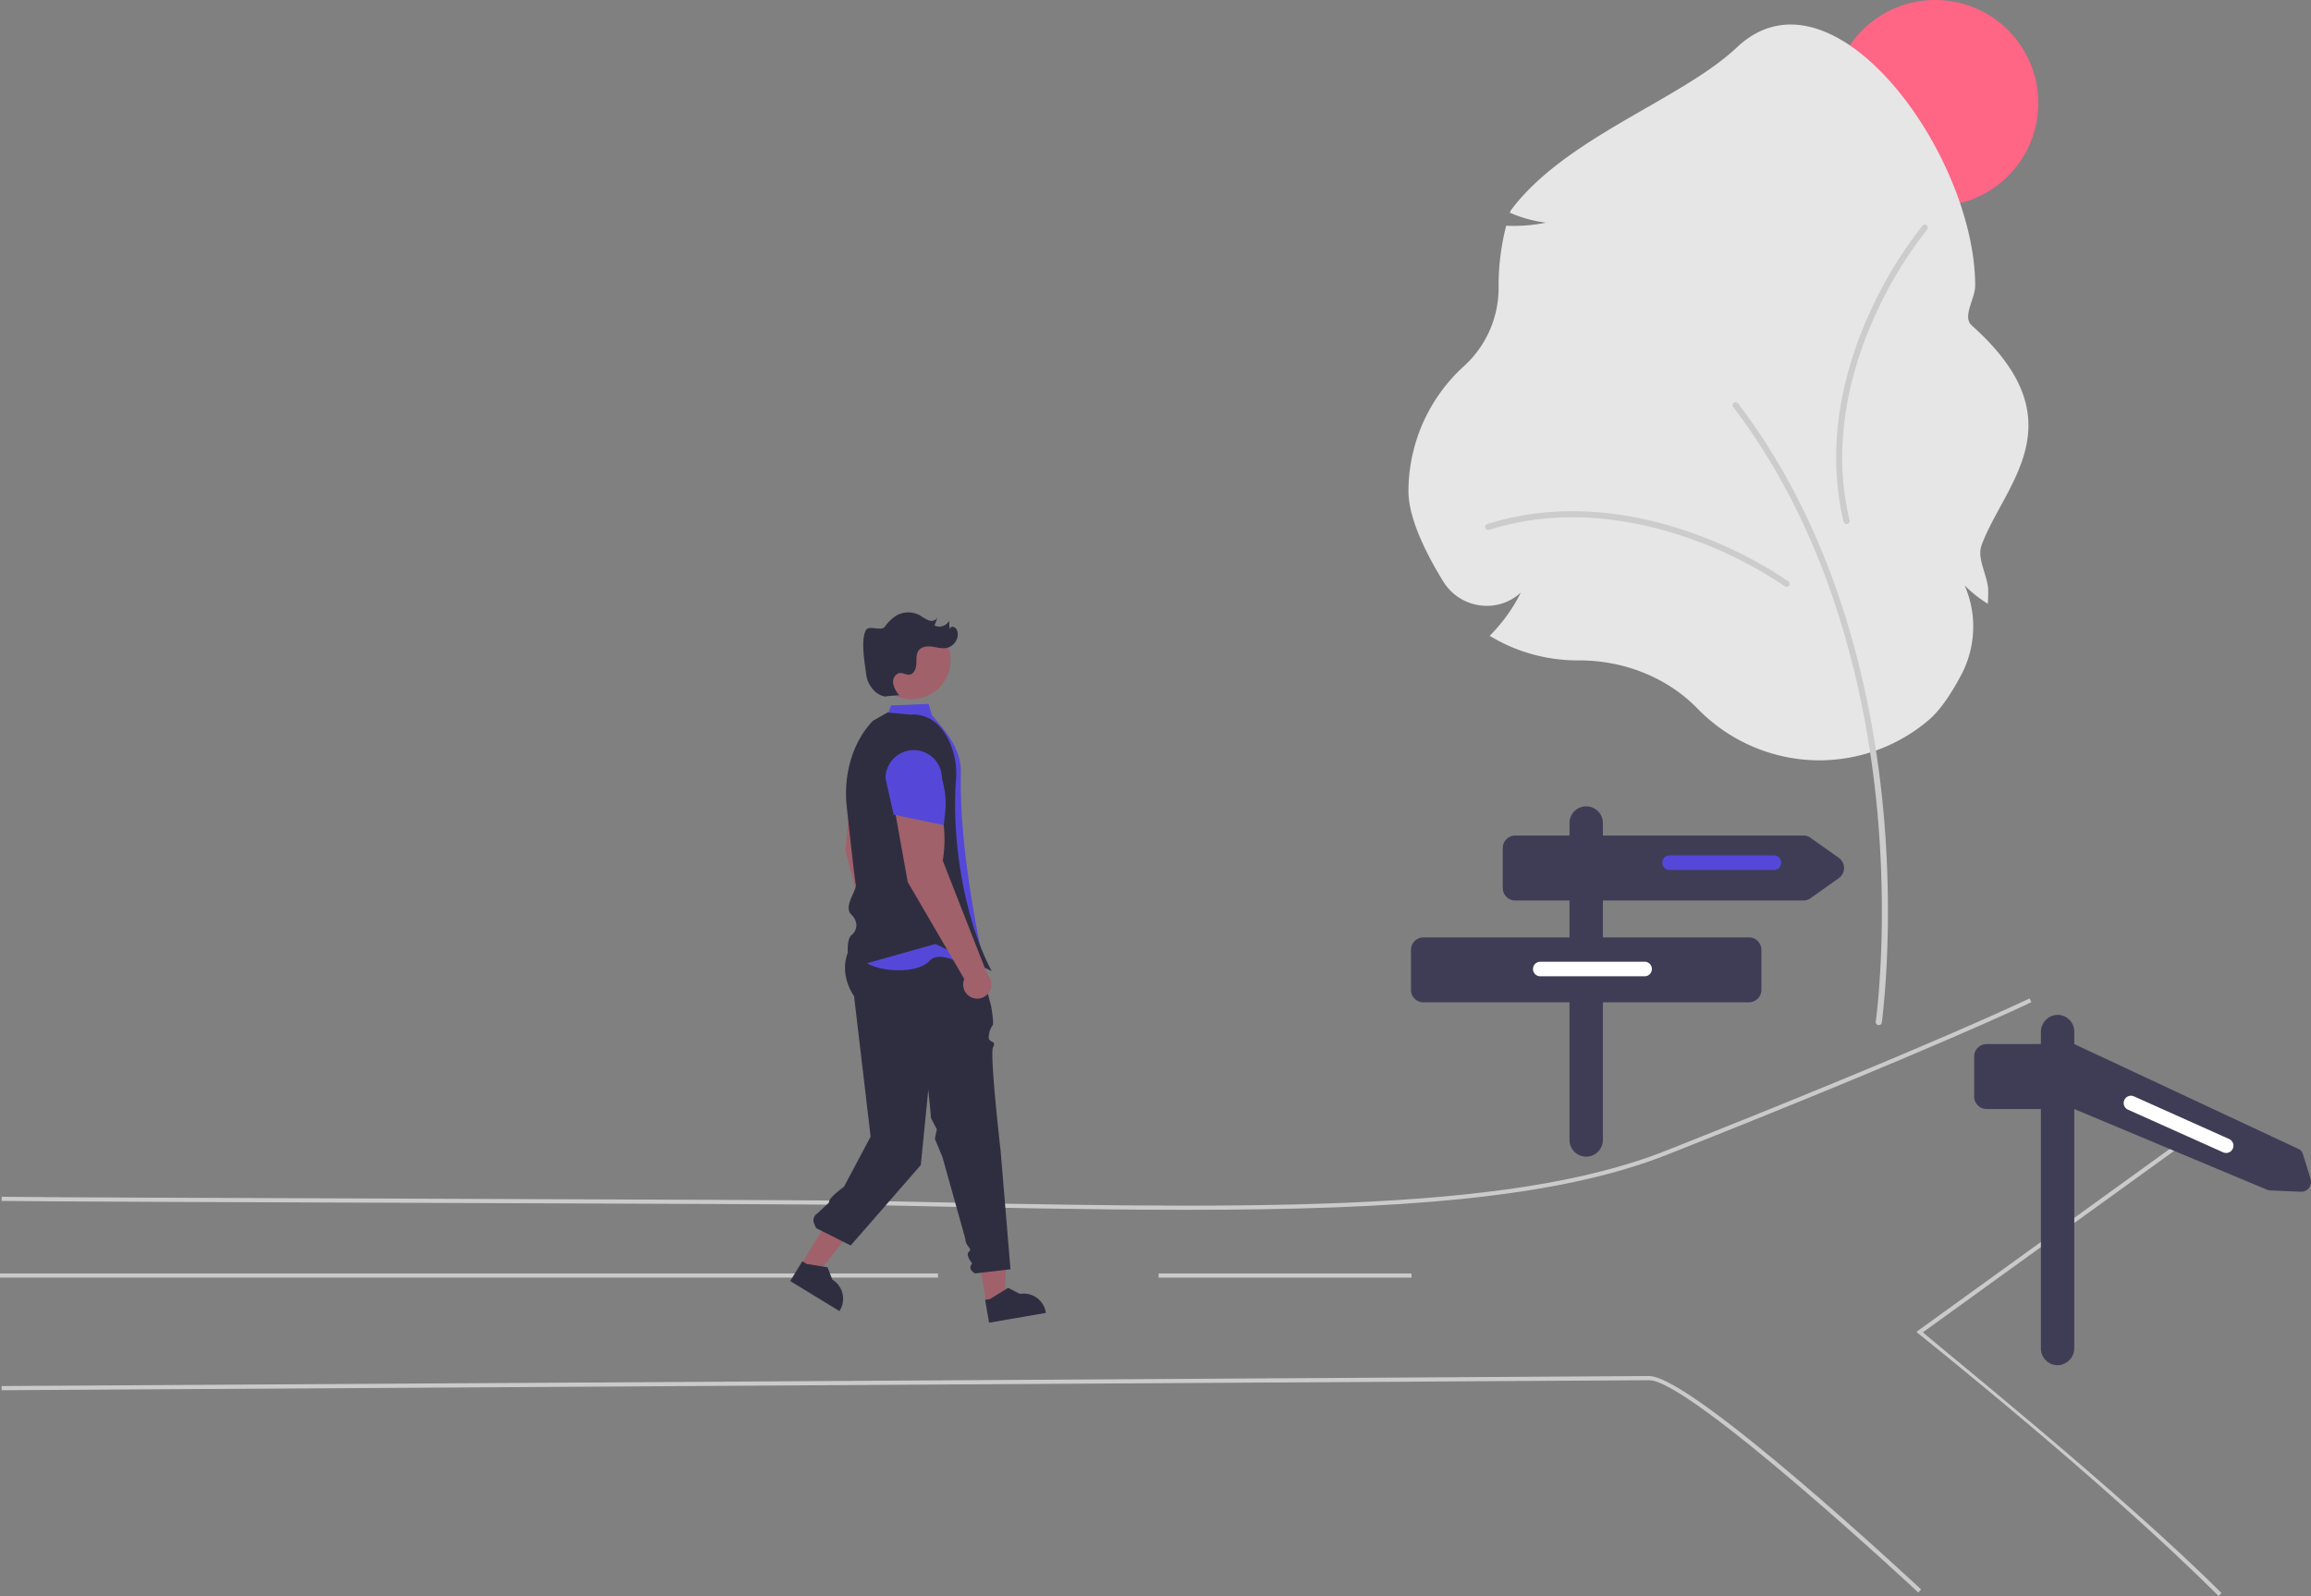 <svg xmlns="http://www.w3.org/2000/svg" width="760.46" height="525.329" viewBox="0 0 760.46 525.329">
  <rect x="0" y="0" width="760.46" height="525.329" fill="#808080" stroke="none"/>
  <g id="undraw_road_sign_re_3kc3" transform="translate(230.562)">
    <ellipse id="Ellipse_19" data-name="Ellipse 19" cx="33.929" cy="33.929" rx="33.929" ry="33.929" transform="translate(372.303 0)" fill="#ff6584"/>
    <path id="Path_98" data-name="Path 98" d="M474.422,322.48a55.635,55.635,0,0,0,36.158-13.352c3.361-2.877,6.943-7.88,10.645-14.867a34,34,0,0,0,1.078-29.353,39.009,39.009,0,0,0,6.443,5.285l1.178.784.068-1.412c.045-.919.067-1.834.067-2.721,0-5.227-3.954-10.531-2.13-15.363,7.685-20.364,32.059-40.6-3.267-72.118-3.268-2.915,1.1-8.744,1.1-13.155,0-43.229-46.97-108.075-78.413-78.4-18.354,17.323-56.592,29.629-74.446,53.725l-.236.714.7.282a42.02,42.02,0,0,0,11.165,2.97,53.238,53.238,0,0,1-12.449,1.043l-.648-.023-.158.629a78.761,78.761,0,0,0-2.338,19.058l0,.694a34.725,34.725,0,0,1-11.471,25.892,55.764,55.764,0,0,0-18.193,41.148c0,9.164,6.229,21.194,11.454,29.672a16.778,16.778,0,0,0,12.317,7.89,16.385,16.385,0,0,0,13.224-4.272,54.183,54.183,0,0,1-9.556,13.529L366,281.5l.885.516a55.6,55.6,0,0,0,28.026,7.569l.577,0c14.95,0,29.141,5.792,38.933,15.891a56.058,56.058,0,0,0,40,17.011Z" transform="translate(-106.37 -72.216)" fill="#e6e6e6"/>
    <path id="Path_99" data-name="Path 99" d="M454.739,466.432a1,1,0,0,0,.989-.86c.043-.3,4.206-30.329.467-70.239-3.454-36.859-14.544-89.949-47.767-133.55A1,1,0,1,0,406.836,263c32.936,43.225,43.937,95.925,47.367,132.524,3.718,39.679-.413,69.475-.456,69.771a1,1,0,0,0,.992,1.142Z" transform="translate(-67.067 -129.015)" fill="#ccc"/>
    <path id="Path_100" data-name="Path 100" d="M552.947,338.582a1,1,0,0,0,.589-1.81,137.908,137.908,0,0,0-30.445-15.5c-16.8-6.149-42.339-11.724-68.634-3.355a1,1,0,1,0,.607,1.907c25.756-8.2,50.836-2.714,67.339,3.328A135.646,135.646,0,0,1,552.36,338.39,1,1,0,0,0,552.947,338.582Z" transform="translate(-195.61 -145.414)" fill="#ccc"/>
    <path id="Path_101" data-name="Path 101" d="M417.669,177.3a1,1,0,0,0-1.763-.718,137.907,137.907,0,0,0-17.65,29.249c-7.343,16.31-14.743,41.385-8.289,68.214a1,1,0,0,0,1.945-.468c-6.321-26.28.954-50.9,8.169-66.925a135.638,135.638,0,0,1,17.355-28.781,1,1,0,0,0,.233-.572Z" transform="translate(-13.851 -102.303)" fill="#ccc"/>
    <path id="Path_102" data-name="Path 102" d="M497.6,616.905c68.821,0,121.645-3.622,158.309-18.147,89.3-35.375,119.578-50.066,119.873-50.21l-.6-1.233c-.295.144-30.54,14.818-119.776,50.167-52.93,20.969-140.018,19.1-260.555,16.509-22.619-.485-262.059-.988-286.968-1.388l-.021,1.373c24.905.4,264.343.9,286.961,1.388C432.314,616.169,466.583,616.905,497.6,616.905Z" transform="translate(-337.892 -218.69)" fill="#cacaca"/>
    <path id="Path_103" data-name="Path 103" d="M346.109,761.3l.971-.971c-33.344-33.344-95.528-83.142-98.251-85.84l98.251-70.97-.8-1.113-99.564,71.92.577.57C247.4,675,308.115,723.3,346.109,761.3Z" transform="translate(153.371 -235.967)" fill="#cacaca"/>
    <path id="Path_104" data-name="Path 104" d="M789.429,799.65l.936-1c-3.076-2.87-75.424-70.24-89.522-70.24H700.8l-542.081,3.3.013,1.373,542.082-3.3h.04C714.4,729.779,788.68,798.951,789.429,799.65Z" transform="translate(-388.757 -275.486)" fill="#cacaca"/>
    <path id="Path_121" data-name="Path 121" d="M-240,0H68.667V1.373H-240Z" transform="translate(9.438 419.156)" fill="#cacaca"/>
    <rect id="Rectangle_41" data-name="Rectangle 41" width="83.223" height="1.373" transform="translate(150.687 419.156)" fill="#cacaca"/>
    <path id="Path_105" data-name="Path 105" d="M431.8,498.347h48.046V486.209H462a4.118,4.118,0,0,1-4.118-4.118V468.941A4.118,4.118,0,0,1,462,464.823h17.846V460.7a5.491,5.491,0,0,1,10.982,0v4.118h65.954a4.119,4.119,0,0,1,2.38.757l9.284,6.575a4.118,4.118,0,0,1,0,6.722l-9.284,6.575a4.118,4.118,0,0,1-2.38.757H490.825v12.138h48.046a4.118,4.118,0,0,1,4.118,4.118v13.149a4.118,4.118,0,0,1-4.118,4.118H490.825v45.3a5.491,5.491,0,0,1-10.982,0v-45.3H431.8a4.118,4.118,0,0,1-4.118-4.118V502.465a4.118,4.118,0,0,1,4.118-4.118Z" transform="translate(-193.942 -189.804)" fill="#3f3d56"/>
    <path id="Path_106" data-name="Path 106" d="M460.2,483.519h34.318a2.4,2.4,0,0,0,0-4.8H460.2a2.4,2.4,0,0,0,0,4.8Z" transform="translate(-141.353 -197.175)" fill="#5548d9"/>
    <path id="Path_107" data-name="Path 107" d="M522.2,534.519h34.318a2.4,2.4,0,0,0,0-4.8H522.2a2.4,2.4,0,0,0,0,4.8Z" transform="translate(-245.908 -213.17)" fill="#fff"/>
    <path id="Path_108" data-name="Path 108" d="M225.771,598.347V586.209H207.925a4.118,4.118,0,0,1-4.118-4.118V568.941a4.118,4.118,0,0,1,4.118-4.118h17.846v-3.93a5.616,5.616,0,0,1,5.125-5.667,5.491,5.491,0,0,1,5.856,5.479v4.118l73.859,34.558a2.438,2.438,0,0,1,1.286,1.449c.582,1.772,1.8,5.554,2.635,8.537a3.2,3.2,0,0,1-3.191,4.055c-4.76-.146-7.892-.368-10.065-.428a3.182,3.182,0,0,1-1.215-.278l-63.309-26.506v78.636a5.616,5.616,0,0,1-5.125,5.667,5.491,5.491,0,0,1-5.856-5.479V598.347Z" transform="translate(215.249 -221.167)" fill="#3f3d56"/>
    <path id="Path_109" data-name="Path 109" d="M242.4,598.581l31.316,14.038a2.4,2.4,0,0,0,1.965-4.384L244.369,594.2a2.4,2.4,0,1,0-1.965,4.384Z" transform="translate(227.277 -233.328)" fill="#fff"/>
    <path id="Path_110" data-name="Path 110" d="M882.86,437.75,897.17,439.2a42.4,42.4,0,0,1-3.718,21.454l4.294,40h-.064a4.644,4.644,0,1,1-7.658-.558l-9.544-35.687Z" transform="translate(-832.857 -184.327)" fill="#a0616a"/>
    <path id="Path_111" data-name="Path 111" d="M629.368,614.292l6.08-1.048.6-18.355-10.718-4.053Z" transform="translate(-535.347 -185.305)" fill="#a0616a"/>
    <path id="Path_112" data-name="Path 112" d="M811.626,697.584l18.7-3.222-.041-.236a7.386,7.386,0,0,0-8.532-6.025h0l-3.862-2-5.927,3.69-1.632.281Z" transform="translate(-716.727 -262.217)" fill="#2f2e41"/>
    <path id="Path_113" data-name="Path 113" d="M694.542,597.213l5.266,3.216,14.912-18.782-7.773-4.746Z" transform="translate(-661.53 -180.934)" fill="#a0616a"/>
    <path id="Path_114" data-name="Path 114" d="M907.545,679.887l16.195,9.89.125-.2a7.386,7.386,0,0,0-2.454-10.153h0l-1.587-4.051-6.89-1.126-1.414-.863Z" transform="translate(-878.074 -258.228)" fill="#2f2e41"/>
    <path id="Path_115" data-name="Path 115" d="M882.124,525.814l3.649,13.865s1,5.746.48,6.262a6.928,6.928,0,0,0-1.264,4.271c.232,1.406,2.593.833,1.412,2.926s2.468,33.941,2.468,33.941l3.268,39.161-11.668,1.373c-1.675-.981-1.921-2.1-.932-3.328,0,0-2.393-2.76-1.074-3.834s-1.064-1.523-1.194-4.264l-7.532-26.893-2.492-6.012.652-3.136-1.894-3.6-.91-9.444-2.469,24.82L839.563,618.4l-11.354-5.677-.666-1.451a2.7,2.7,0,0,1,1.029-3.415h0l3.852-3.583c-.33-1.476,4.91-5.177,4.91-5.177l8.774-16.515-5.448-46.259s-8.236-10.982,2.675-20.919C847.8,511.335,882.124,525.814,882.124,525.814Z" transform="translate(-790.183 -208.456)" fill="#2f2e41"/>
    <path id="Path_116" data-name="Path 116" d="M846.574,473.535c-1.934-2.875-6.579,1.254-5.031-3.907s5.466-6.12,1.959-11.06l-5.055-24.62h0a22.651,22.651,0,0,1,5.564-16.071l7.277-8.328,1.093-2.954,12.386-.516,1.032,3.613c3.7,4.607,9.756,10.524,9.575,19.226-.349,16.746,2.263,39.028,8.7,68.015,0,0-14.385-11.232-18.908-6.366s-18.149,3.544-21.554.153a20.164,20.164,0,0,1-4.645-8.258S848.508,476.41,846.574,473.535Z" transform="translate(-789.747 -174.394)" fill="#5548d9"/>
    <path id="Path_117" data-name="Path 117" d="M837.482,494.363l28.24-7.962,18.532,8.923c-8.3-15.439-13.346-41.146-11.751-62.984a25.181,25.181,0,0,0-2.633-13.449c-2.548-4.9-6.532-8.368-12.384-7.99l-7.55-.686-4.8,2.745c-6.952,7.283-9.687,18.149-8.6,28.16,1.194,11.049,2.68,24.471,2.98,25.67.176.7-.38,1.941-.969,3.25-.993,2.209-2.229,4.958-.512,6.676a5,5,0,0,1,1.684,3.663,4.48,4.48,0,0,1-1.671,3.185c-2.194,1.9-.667,10.211-.6,10.565Z" transform="translate(-788.477 -175.691)" fill="#2f2e41"/>
    <path id="Path_118" data-name="Path 118" d="M836.466,452.06l14.188-2.369a42.4,42.4,0,0,1,2.064,21.676L867.4,508.818l-.062.016a4.644,4.644,0,1,1-7.534,1.479L841.193,478.4Z" transform="translate(-773.053 -188.072)" fill="#a0616a"/>
    <path id="Path_119" data-name="Path 119" d="M877.544,452.938l-16.473-3.432-2.69-11.955a9.29,9.29,0,1,1,18.58,0C878.62,444.2,878.331,446.131,877.544,452.938Z" transform="translate(-797.553 -181.351)" fill="#5548d9"/>
    <ellipse id="Ellipse_20" data-name="Ellipse 20" cx="12.902" cy="12.902" rx="12.902" ry="12.902" transform="translate(56.441 204.332)" fill="#a0616a"/>
    <path id="Path_120" data-name="Path 120" d="M853.454,368.064c1-1.8,5,.5,6.236-1.142a13.472,13.472,0,0,1,3.678-3.62,8.034,8.034,0,0,1,7.921-.088,15.934,15.934,0,0,0,2.846,1.617,2.339,2.339,0,0,0,2.854-.915l-.955,2.613A3.717,3.717,0,0,0,880.821,365q.084,1.353.168,2.705a1.078,1.078,0,0,1,1.185-.756,1.942,1.942,0,0,1,1.321,1.382c.815,2.4-1.135,5.194-3.634,5.6-1.546.248-3.1-.248-4.652-.458s-3.348-.035-4.328,1.186c-.963,1.2-.776,2.908-.832,4.445s-.728,3.38-2.251,3.585c-1.046.141-2.045-.589-3.1-.526-1.5.089-2.468,1.817-2.306,3.315a8.441,8.441,0,0,0,2.012,3.981l-4.505.356.582.161c-3.674-.18-6.509-3.745-6.948-7.4S851.66,371.275,853.454,368.064Z" transform="translate(-799.078 -160.636)" fill="#2f2e41"/>
  </g>
</svg>
